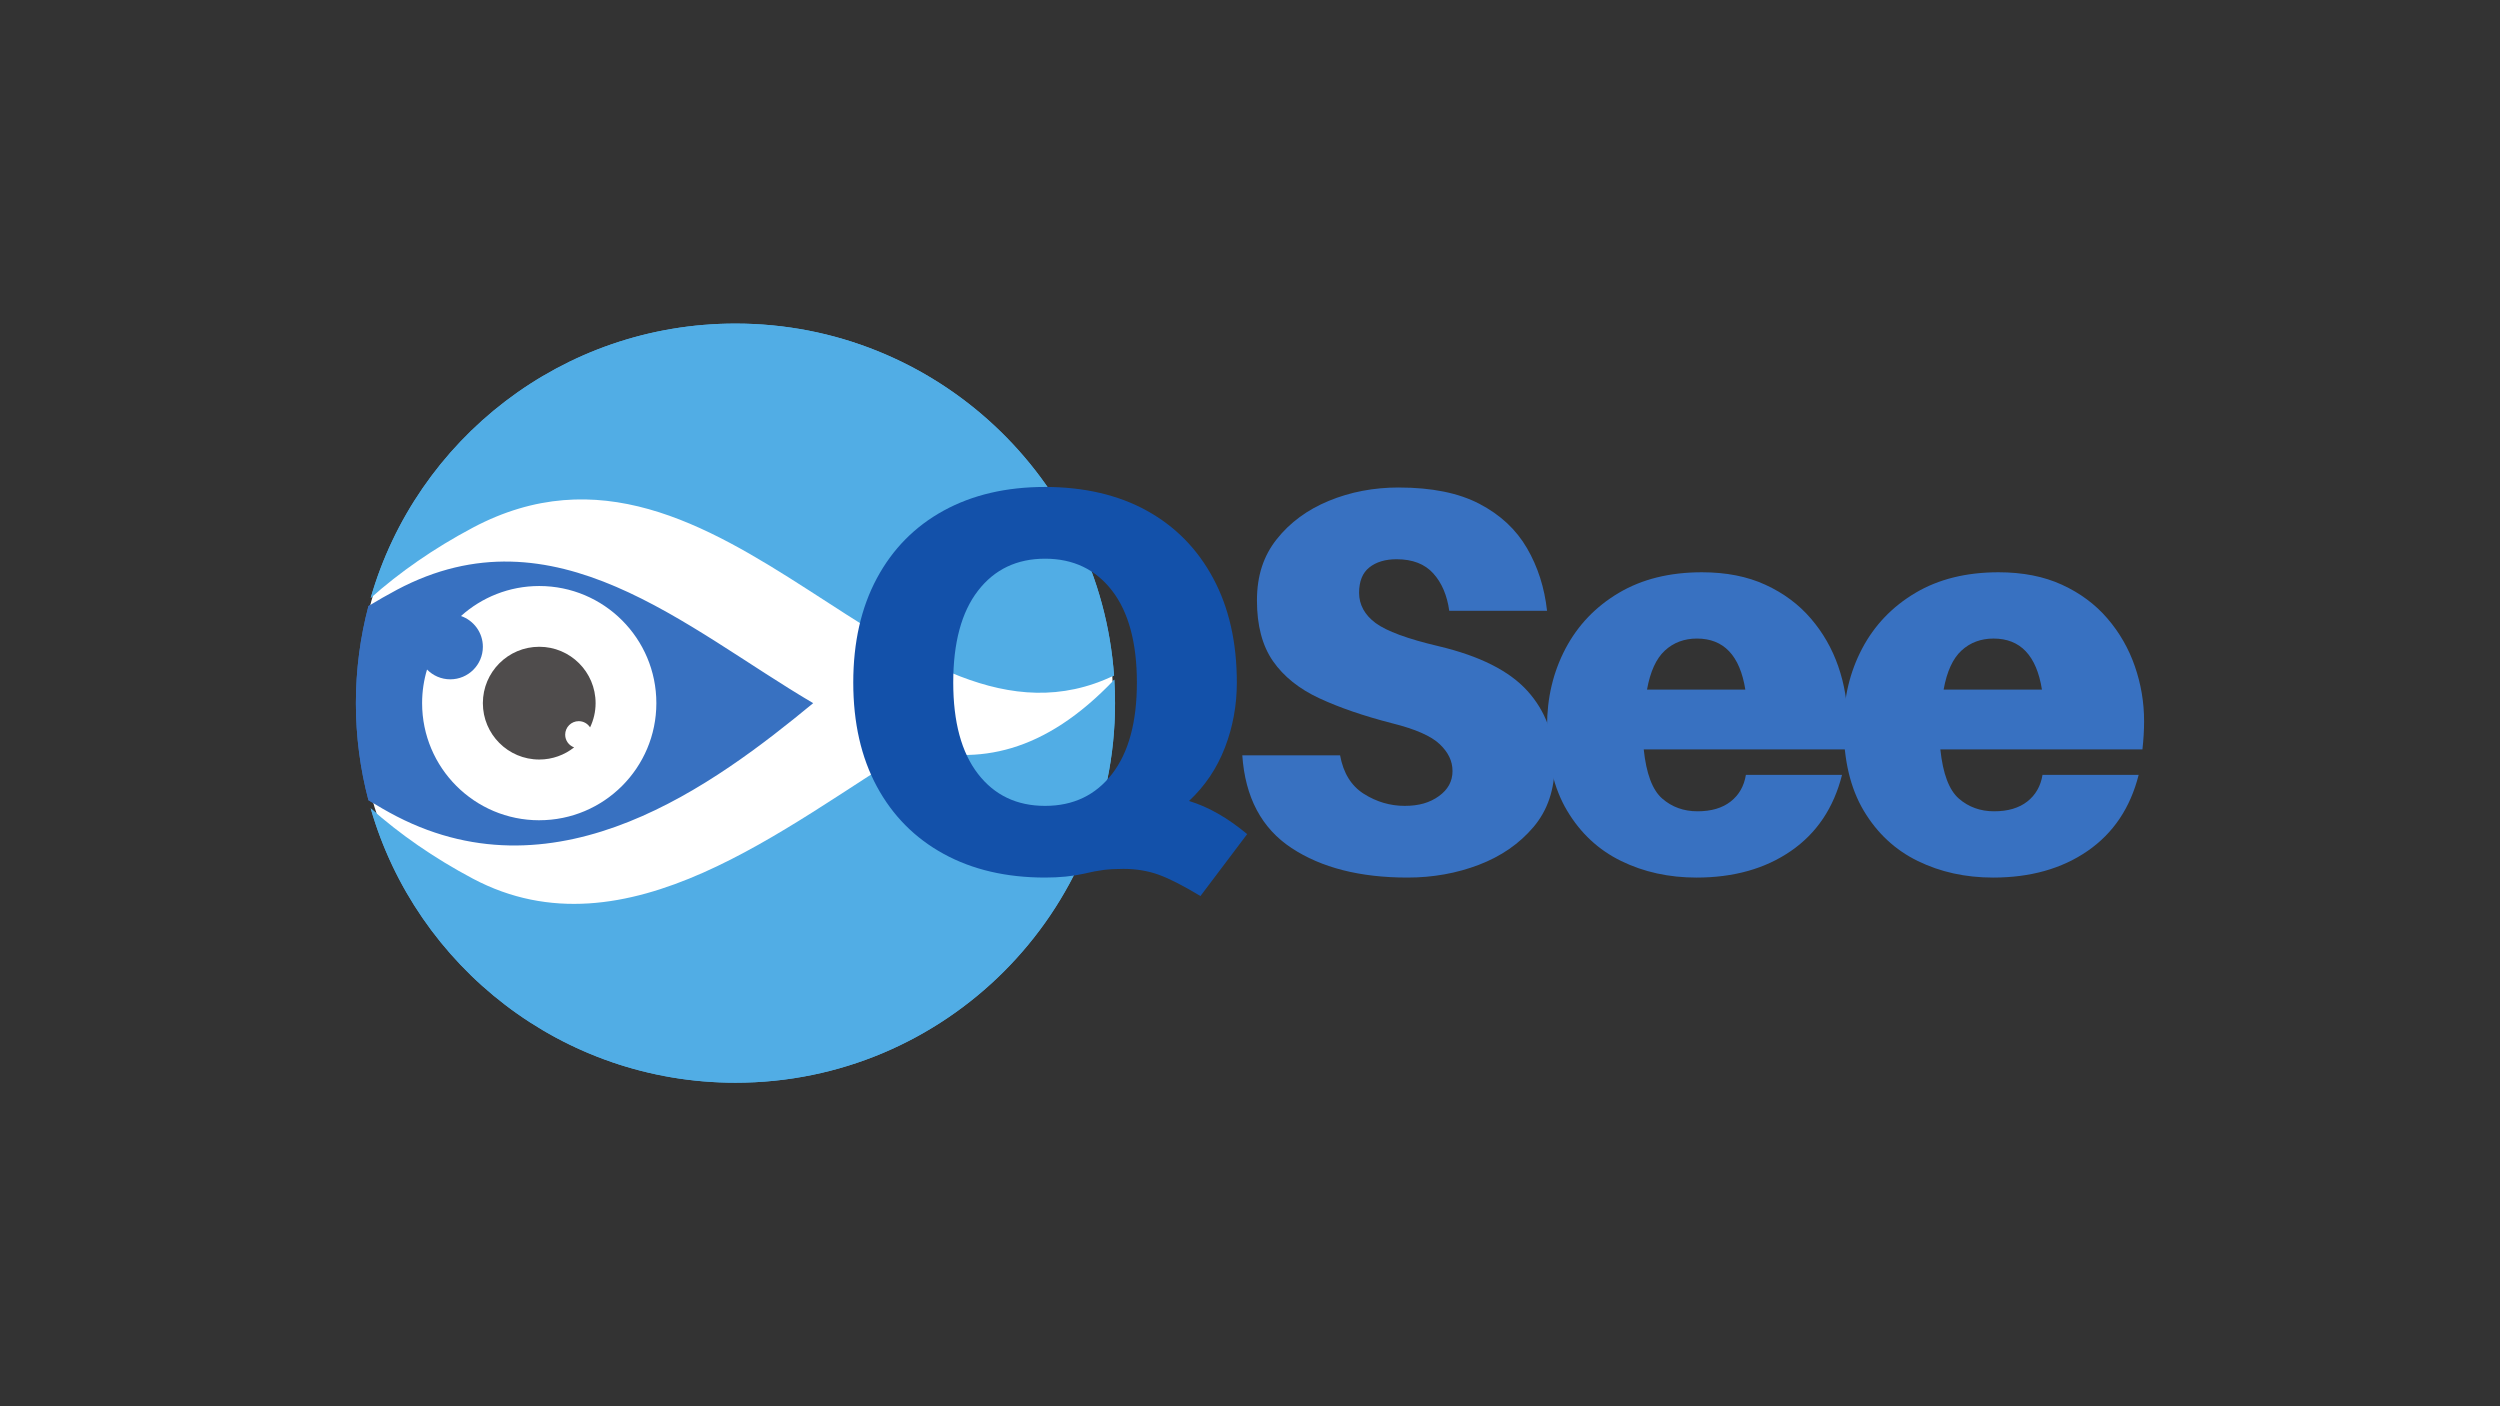 <?xml version="1.0" encoding="UTF-8"?>
<svg id="Layer_1" xmlns="http://www.w3.org/2000/svg" version="1.1" xmlns:xlink="http://www.w3.org/1999/xlink" viewBox="0 0 1920 1080">
  <rect x="0" y="0" width="1920" height="1080" fill="#333333" stroke="none"/>
  <!-- Generator: Adobe Illustrator 29.5.1, SVG Export Plug-In . SVG Version: 2.1.0 Build 141)  -->
  <defs>
    <style>
      .st0 {
        clip-path: url(#clippath-6);
      }

      .st1 {
        clip-path: url(#clippath-7);
      }

      .st2 {
        clip-path: url(#clippath-4);
      }

      .st3 {
        fill: #3871c1;
      }

      .st4 {
        fill: #fff;
      }

      .st5 {
        fill: none;
      }

      .st6 {
        clip-path: url(#clippath-1);
      }

      .st7 {
        clip-path: url(#clippath-5);
      }

      .st8 {
        clip-path: url(#clippath-3);
      }

      .st9 {
        fill: #51ade5;
      }

      .st10 {
        clip-path: url(#clippath-2);
      }

      .st11 {
        fill: #1351aa;
      }

      .st12 {
        clip-path: url(#clippath);
      }

      .st13 {
        fill: #4f4c4c;
      }
    </style>
    <clipPath id="clippath">
      <rect class="st5" x="283.71" y="248.5" width="572" height="284.33"/>
    </clipPath>
    <clipPath id="clippath-1">
      <rect class="st5" x="273.34" y="430.17" width="351.7" height="220"/>
    </clipPath>
    <clipPath id="clippath-2">
      <rect class="st5" x="284.07" y="520.83" width="572.27" height="310.67"/>
    </clipPath>
    <clipPath id="clippath-3">
      <rect class="st5" x="275.1" y="250.23" width="580.61" height="572.64"/>
    </clipPath>
    <clipPath id="clippath-4">
      <ellipse class="st5" cx="564.95" cy="536.55" rx="289.85" ry="286.32"/>
    </clipPath>
    <clipPath id="clippath-5">
      <rect class="st5" x="283.71" y="248.5" width="572" height="284.33"/>
    </clipPath>
    <clipPath id="clippath-6">
      <rect class="st5" x="273.34" y="430.17" width="351.7" height="220"/>
    </clipPath>
    <clipPath id="clippath-7">
      <rect class="st5" x="284.07" y="520.83" width="572.27" height="310.67"/>
    </clipPath>
  </defs>
  <g id="_x37_fab10ebae">
    <g class="st12">
      <path class="st9" d="M363.16,405.23c-30.24,16.04-56.2,34.26-78.48,54.04,35.01-121.72,147.19-210.76,280.17-210.76,153.85,0,279.86,119.19,290.73,270.28-161.4,77.6-300.85-215.16-492.43-113.56"/>
    </g>
    <g class="st6">
      <path class="st3" d="M414.13,629.96c-49.68,0-89.95-40.27-89.95-89.95,0-8.98,1.33-17.64,3.78-25.82,4.54,4.65,10.86,7.53,17.87,7.53,13.81,0,25.01-11.2,25.01-25.01,0-10.93-7.03-20.21-16.81-23.61,15.94-14.31,37-23.04,60.11-23.04,49.68,0,89.94,40.26,89.94,89.94s-40.27,89.95-89.94,89.95ZM304.81,452.97c-7.56,4.02-14.8,8.18-21.83,12.46-6.28,23.8-9.65,48.8-9.65,74.58s3.36,50.78,9.65,74.59c7.03,4.28,14.22,8.55,21.83,12.46,124.79,64.21,243.92-24.54,319.72-87.03-98.22-57.8-198.54-151.34-319.72-87.07"/>
    </g>
    <g class="st10">
      <path class="st9" d="M855.79,521.97c-53.88,56.69-104.58,65.73-154.56,52.53-97.23,58.97-220.08,162.88-338.07,100.3-30.24-16.04-56.2-34.26-78.49-54.03,35.02,121.71,147.2,210.76,280.18,210.76,160.99,0,291.5-130.52,291.5-291.51,0-6.06-.2-12.07-.56-18.05"/>
    </g>
    <path class="st13" d="M414.13,496.72c23.91,0,43.29,19.38,43.29,43.3,0,6.68-1.55,12.97-4.24,18.61-1.85-2.86-5.06-4.78-8.72-4.78-5.74,0-10.4,4.66-10.4,10.4,0,4.5,2.88,8.29,6.87,9.74-7.38,5.83-16.67,9.33-26.79,9.33-23.92,0-43.3-19.39-43.3-43.3s19.39-43.3,43.3-43.3"/>
    <g class="st8">
      <g class="st2">
        <path class="st4" d="M275.1,250.23h579.35v572.64H275.1V250.23Z"/>
      </g>
    </g>
    <g class="st7">
      <path class="st9" d="M363.16,405.23c-30.24,16.04-56.2,34.26-78.48,54.04,35.01-121.72,147.19-210.76,280.17-210.76,153.85,0,279.86,119.19,290.73,270.28-161.4,77.6-300.85-215.16-492.43-113.56"/>
    </g>
    <g class="st0">
      <path class="st3" d="M414.13,629.96c-49.68,0-89.95-40.27-89.95-89.95,0-8.98,1.33-17.64,3.78-25.82,4.54,4.65,10.86,7.53,17.87,7.53,13.81,0,25.01-11.2,25.01-25.01,0-10.93-7.03-20.21-16.81-23.61,15.94-14.31,37-23.04,60.11-23.04,49.68,0,89.94,40.26,89.94,89.94s-40.27,89.95-89.94,89.95ZM304.81,452.97c-7.56,4.02-14.8,8.18-21.83,12.46-6.28,23.8-9.65,48.8-9.65,74.58s3.36,50.78,9.65,74.59c7.03,4.28,14.22,8.55,21.83,12.46,124.79,64.21,243.92-24.54,319.72-87.03-98.22-57.8-198.54-151.34-319.72-87.07"/>
    </g>
    <g class="st1">
      <path class="st9" d="M855.79,521.97c-53.88,56.69-104.58,65.73-154.56,52.53-97.23,58.97-220.08,162.88-338.07,100.3-30.24-16.04-56.2-34.26-78.49-54.03,35.02,121.71,147.2,210.76,280.18,210.76,160.99,0,291.5-130.52,291.5-291.51,0-6.06-.2-12.07-.56-18.05"/>
    </g>
    <path class="st13" d="M414.13,496.72c23.91,0,43.29,19.38,43.29,43.3,0,6.68-1.55,12.97-4.24,18.61-1.85-2.86-5.06-4.78-8.72-4.78-5.74,0-10.4,4.66-10.4,10.4,0,4.5,2.88,8.29,6.87,9.74-7.38,5.83-16.67,9.33-26.79,9.33-23.92,0-43.3-19.39-43.3-43.3s19.39-43.3,43.3-43.3"/>
    <path class="st11" d="M913.17,615.16c14.75,4.45,29.63,12.93,44.65,25.44l-35.88,47.56c-13.36-8.06-24.15-13.55-32.35-16.48-8.2-2.92-17.16-4.38-26.9-4.38-5.85,0-10.93.28-15.25.83-4.31.55-9.38,1.53-15.21,2.92-8.63,1.94-18.5,2.92-29.63,2.92-29.77,0-55.7-6.05-77.81-18.15-22.11-12.09-39.22-29.34-51.33-51.73-12.1-22.39-18.15-49.02-18.15-79.9s6.05-57.57,18.15-80.1c12.11-22.54,29.22-39.86,51.33-51.96,22.11-12.09,48.05-18.15,77.81-18.15s56.05,6.05,78.02,18.15c21.97,12.1,39.01,29.42,51.1,51.96,12.11,22.53,18.17,49.23,18.17,80.1,0,17.52-3.06,34.2-9.19,50.06-6.13,15.85-15.31,29.48-27.54,40.9ZM732.09,524.21c0,30.32,6.32,53.69,18.98,70.1,12.67,16.41,29.84,24.6,51.54,24.6s38.86-8.2,51.52-24.6c12.67-16.42,19-39.78,19-70.1s-6.33-54.09-19-70.5c-12.66-16.42-29.83-24.63-51.52-24.63s-38.88,8.21-51.54,24.63c-12.66,16.41-18.98,39.91-18.98,70.5Z"/>
    <path class="st3" d="M1074.23,374.41c25.3,0,45.95,4.18,61.94,12.52,16,8.35,28.17,19.68,36.52,34,8.34,14.32,13.49,30.39,15.44,48.19h-75.1c-1.67-11.96-5.77-21.55-12.31-28.77-6.53-7.23-15.91-10.85-28.15-10.85-8.63,0-15.58,2.08-20.88,6.25-5.28,4.17-7.92,10.7-7.92,19.6s4.23,16.91,12.71,23.17c8.48,6.25,24.55,12.16,48.21,17.73,31.71,7.52,54.51,18.99,68.42,34.44,13.9,15.43,20.85,34.27,20.85,56.52,0,19.2-5.43,35.19-16.27,47.98-10.85,12.79-24.83,22.46-41.94,29-17.1,6.53-35.39,9.79-54.85,9.79-36.43,0-66.13-7.57-89.08-22.73-22.95-15.17-35.53-38.88-37.75-71.15h75.1c2.5,13.64,8.61,23.52,18.35,29.65,9.73,6.11,20.17,9.17,31.29,9.17s19.32-2.5,26.27-7.5c6.96-5.01,10.44-11.42,10.44-19.21s-3.27-14.4-9.81-20.65c-6.53-6.26-18.7-11.61-36.5-16.06-21.7-5.57-40.33-11.96-55.92-19.19-15.57-7.23-27.46-16.76-35.67-28.58-8.2-11.83-12.29-27.34-12.29-46.52s5.07-34.35,15.23-47.15c10.15-12.8,23.5-22.61,40.04-29.42,16.55-6.82,34.43-10.23,53.63-10.23Z"/>
    <path class="st3" d="M1418.86,553.83c0,6.95-.43,14.18-1.27,21.69h-155.21c1.96,18.64,6.69,31.23,14.19,37.77,7.51,6.53,16.55,9.79,27.13,9.79s19.05-2.5,25.44-7.5c6.4-5.01,10.3-11.83,11.71-20.46h73.83c-6.39,25.32-19.46,44.79-39.21,58.42s-43.95,20.44-72.6,20.44c-21.14,0-40.41-4.24-57.79-12.71-17.38-8.48-31.21-21.35-41.5-38.6s-15.44-38.94-15.44-65.08c0-21.69,4.72-41.51,14.17-59.46,9.46-17.94,23.09-32.2,40.9-42.77,17.8-10.57,39.08-15.85,63.83-15.85,18.64,0,34.91,3.2,48.81,9.6,13.92,6.39,25.53,15.02,34.85,25.88,9.32,10.85,16.34,23.08,21.06,36.71,4.73,13.63,7.1,27.68,7.1,42.15ZM1303.28,490.41c-9.74,0-17.95,3.06-24.63,9.19-6.67,6.11-11.25,16.12-13.75,30.02h75.52c-4.18-26.14-16.56-39.21-37.15-39.21Z"/>
    <path class="st3" d="M1646.66,553.83c0,6.95-.43,14.18-1.27,21.69h-155.21c1.96,18.64,6.69,31.23,14.19,37.77,7.51,6.53,16.55,9.79,27.13,9.79s19.05-2.5,25.44-7.5c6.4-5.01,10.3-11.83,11.71-20.46h73.83c-6.39,25.32-19.46,44.79-39.21,58.42s-43.95,20.44-72.6,20.44c-21.14,0-40.41-4.24-57.79-12.71-17.38-8.48-31.21-21.35-41.5-38.6s-15.44-38.94-15.44-65.08c0-21.69,4.72-41.51,14.17-59.46,9.46-17.94,23.09-32.2,40.9-42.77,17.8-10.57,39.08-15.85,63.83-15.85,18.64,0,34.91,3.2,48.81,9.6,13.92,6.39,25.53,15.02,34.85,25.88,9.32,10.85,16.34,23.08,21.06,36.71,4.73,13.63,7.1,27.68,7.1,42.15ZM1531.08,490.41c-9.74,0-17.95,3.06-24.63,9.19-6.67,6.11-11.25,16.12-13.75,30.02h75.52c-4.18-26.14-16.56-39.21-37.15-39.21Z"/>
  </g>
</svg>